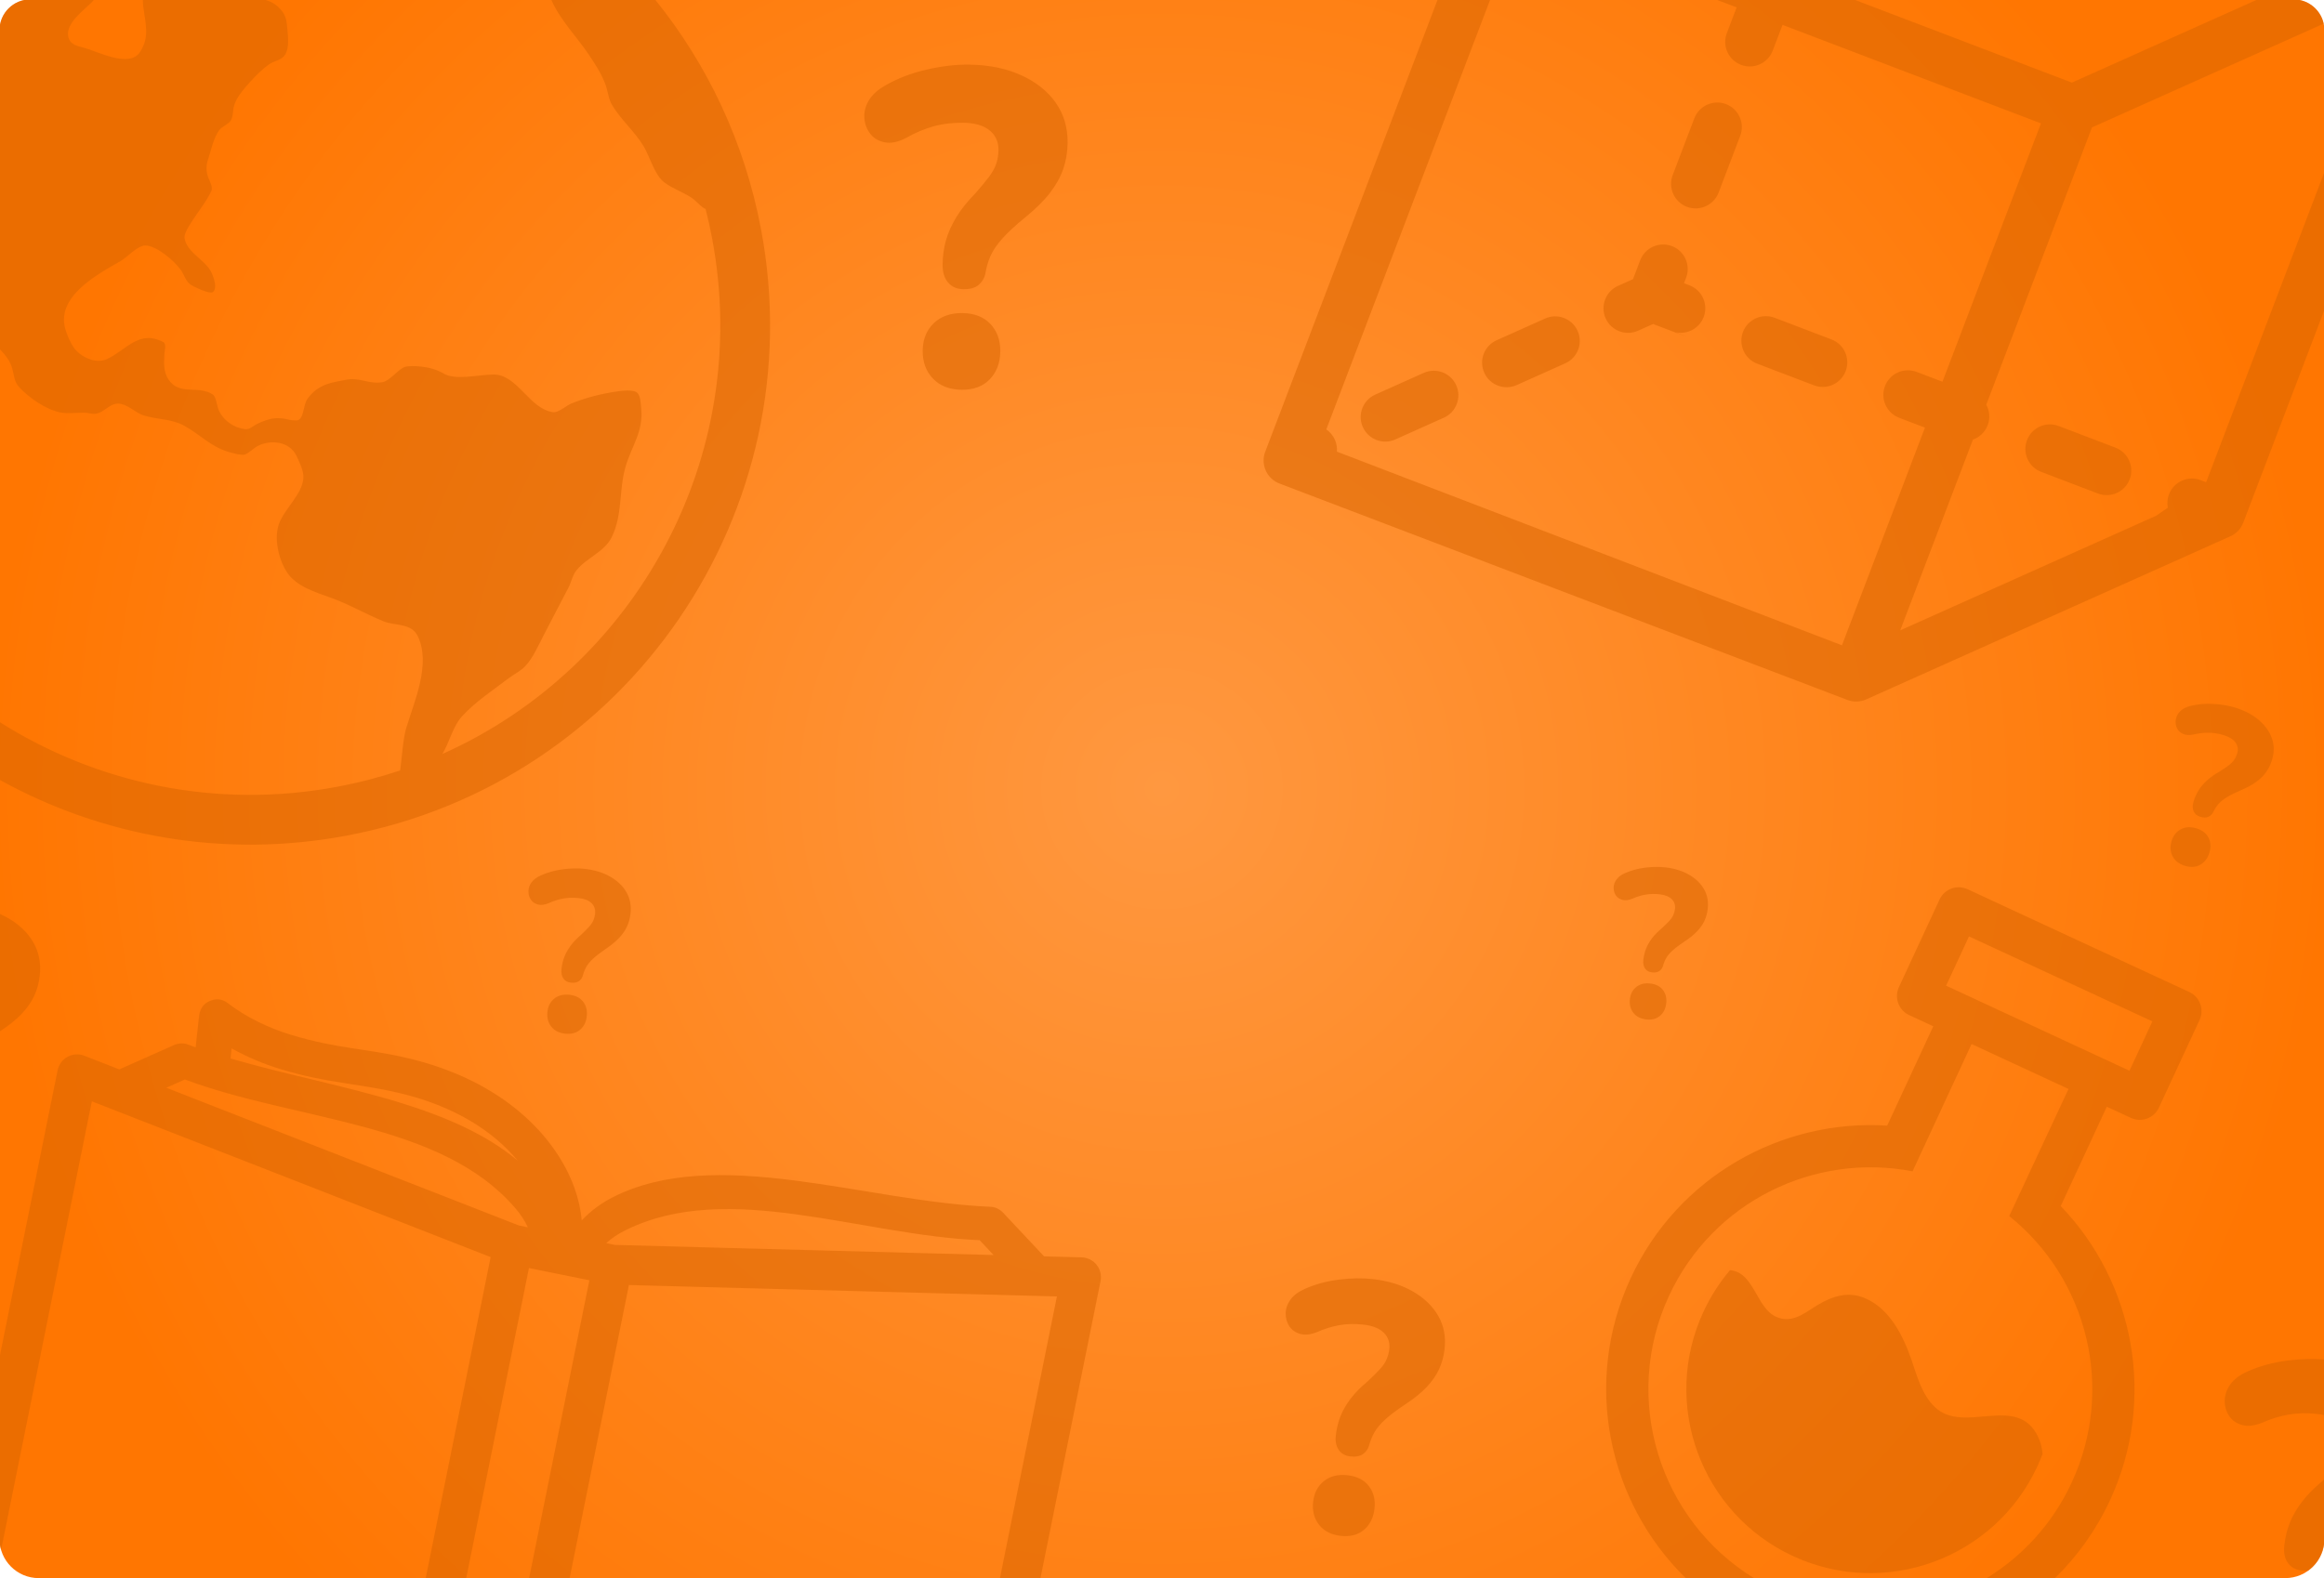 <?xml version="1.0" encoding="UTF-8" standalone="no"?><!DOCTYPE svg PUBLIC "-//W3C//DTD SVG 1.1//EN" "http://www.w3.org/Graphics/SVG/1.1/DTD/svg11.dtd"><svg width="100%" height="100%" viewBox="0 0 265 180" version="1.1" xmlns="http://www.w3.org/2000/svg" xmlns:xlink="http://www.w3.org/1999/xlink" xml:space="preserve" xmlns:serif="http://www.serif.com/" style="fill-rule:evenodd;clip-rule:evenodd;stroke-linejoin:round;stroke-miterlimit:2;"><g id="Originals"></g><g id="v5"><g id="Trivia"><path d="M265.046,175.536c0,2.464 -2,4.464 -4.464,4.464l-256.172,0c-2.464,0 -4.464,-2 -4.464,-4.464l0,-172.089c0,-1.94 1.575,-3.515 3.515,-3.515l258.069,-0c1.94,-0 3.515,1.575 3.515,3.515l0,172.089l0.001,0l-0.001,0l0.001,0l0,0Z" style="fill:url(#_Radial1);"/><path d="M3.46,-0.069l7.265,0c-0.067,0.103 -0.138,0.2 -0.218,0.282c-0.909,0.929 -2.999,2.405 -2.732,3.91c0.174,0.975 1.002,1.108 1.859,1.342c1.502,0.408 5.073,2.294 6.298,0.517c1.144,-1.659 0.67,-3.249 0.424,-5.067c-0.03,-0.218 -0.076,-0.597 -0.072,-0.984l13.753,0c0.828,0.196 1.58,0.579 2.19,1.43c0.416,0.581 0.475,1.193 0.534,1.889c0.076,0.892 0.255,2.187 -0.254,2.993c-0.405,0.642 -1.248,0.679 -1.845,1.109c-0.983,0.71 -1.948,1.738 -2.729,2.66c-0.515,0.608 -1.02,1.29 -1.247,2.063c-0.155,0.527 -0.076,1.11 -0.328,1.609c-0.24,0.476 -1.064,0.719 -1.398,1.21c-0.632,0.932 -0.901,2.275 -1.252,3.342c-0.234,0.708 -0.203,1.343 0.047,2.027c0.141,0.384 0.543,1.088 0.357,1.49c-0.611,1.319 -1.659,2.564 -2.425,3.814c-0.254,0.414 -0.743,1.157 -0.632,1.672c0.381,1.761 2.576,2.454 3.179,4.121c0.179,0.493 0.554,1.534 0.039,1.953c-0.343,0.279 -2.157,-0.593 -2.53,-0.842c-0.58,-0.387 -0.731,-1.136 -1.124,-1.685c-0.73,-1.019 -2.747,-2.772 -4.048,-2.783c-0.887,-0.007 -2.074,1.347 -2.787,1.757c-2.65,1.524 -7.635,4.126 -6.251,8.043c0.212,0.602 0.463,1.198 0.808,1.736c0.71,1.109 2.524,2.034 3.846,1.423c2.233,-1.032 3.646,-3.415 6.459,-1.931c0.339,0.179 0.124,1.003 0.105,1.309c-0.066,1.041 -0.124,2.094 0.487,2.981c1.267,1.839 3.328,0.579 5.024,1.672c0.373,0.241 0.489,1.352 0.668,1.758c0.535,1.21 1.703,2.045 3.032,2.197c0.499,0.057 0.864,-0.34 1.277,-0.553c0.677,-0.35 1.584,-0.692 2.357,-0.695c1.16,-0.006 1,0.218 2.154,0.258c0.941,0.033 0.767,-1.701 1.307,-2.462c1.305,-1.841 3.135,-1.897 4.352,-2.169c1.54,-0.344 2.592,0.51 4.141,0.277c0.963,-0.145 1.898,-1.61 2.734,-1.786c0.542,-0.115 2.716,-0.161 4.286,0.781c1.36,0.814 3.835,0.155 5.662,0.118c2.751,-0.057 4.086,3.898 6.815,4.294c0.633,0.092 1.542,-0.763 2.121,-0.995c1.632,-0.653 3.361,-1.099 5.102,-1.353c0.54,-0.079 2.091,-0.321 2.481,0.232c0.305,0.433 0.31,1.184 0.363,1.693c0.268,2.63 -1.049,4.183 -1.772,6.611c-0.798,2.679 -0.305,5.448 -1.592,8.074c-0.828,1.69 -2.909,2.365 -4.038,3.804c-0.448,0.57 -0.564,1.34 -0.903,1.975c-0.948,1.776 -1.847,3.572 -2.788,5.351c-0.63,1.19 -1.189,2.562 -2.106,3.559c-0.546,0.593 -1.274,0.914 -1.907,1.395c-1.769,1.345 -3.755,2.658 -5.277,4.293c-1.109,1.191 -1.449,2.964 -2.286,4.35c22.109,-9.876 35.426,-33.952 30.76,-58.781c-0.215,-1.143 -0.465,-2.27 -0.748,-3.382c-0.069,-0.029 -0.118,-0.051 -0.138,-0.063c-0.575,-0.351 -0.973,-0.914 -1.546,-1.276c-0.967,-0.61 -2.054,-0.983 -2.985,-1.662c-1.157,-0.843 -1.685,-2.988 -2.408,-4.176c-1.026,-1.687 -2.583,-2.996 -3.585,-4.675c-0.429,-0.717 -0.475,-1.617 -0.77,-2.39c-0.455,-1.193 -1.157,-2.275 -1.862,-3.331c-1.321,-1.981 -3.367,-4.071 -4.317,-6.332l11.839,-0c5.958,7.37 10.227,16.278 12.099,26.238c6.038,32.125 -15.142,63.108 -47.267,69.146c-14.077,2.646 -27.936,0.065 -39.572,-6.373l0,-6.595c11.049,6.997 24.669,9.992 38.524,7.388c2.46,-0.462 4.85,-1.086 7.159,-1.859c0.177,-1.219 0.333,-3.657 0.688,-4.82c0.963,-3.161 2.843,-7.337 1.322,-10.492c-0.741,-1.537 -2.584,-1.15 -3.934,-1.706c-2.031,-0.836 -3.942,-1.949 -6.013,-2.693c-1.714,-0.616 -3.864,-1.252 -4.939,-2.85c-0.995,-1.478 -1.555,-3.951 -0.917,-5.627c0.652,-1.715 2.617,-3.287 2.76,-5.155c0.06,-0.779 -0.45,-1.824 -0.769,-2.506c-0.779,-1.663 -2.885,-1.917 -4.38,-1.188c-0.528,0.258 -0.96,0.774 -1.492,0.993c-0.373,0.153 -1.366,-0.14 -1.751,-0.244c-2.12,-0.574 -3.377,-2.029 -5.215,-3.04c-1.434,-0.788 -3.063,-0.68 -4.589,-1.159c-0.929,-0.292 -1.623,-1.094 -2.59,-1.313c-1.219,-0.277 -1.839,0.98 -2.916,1.12c-0.42,0.054 -0.854,-0.126 -1.28,-0.128c-0.911,-0.003 -1.846,0.15 -2.75,-0.029c-1.627,-0.323 -3.594,-1.693 -4.688,-2.888c-0.608,-0.663 -0.556,-1.44 -0.824,-2.258c-0.245,-0.75 -0.67,-1.321 -1.209,-1.889c-0.065,-0.069 -0.131,-0.137 -0.197,-0.206l0,-36.352c0,-1.94 1.575,-3.515 3.515,-3.515l0,-0.001l0,0l0,0Zm160.478,0l5.994,0l-18.697,49.047c0.412,0.282 0.754,0.677 0.973,1.166c0.2,0.445 0.273,0.915 0.236,1.37l57.589,22.088l9.465,-24.829l-2.94,-1.12c-1.444,-0.551 -2.17,-2.171 -1.619,-3.615c0.55,-1.444 2.17,-2.17 3.614,-1.619l2.94,1.12l11.234,-29.468l-29.468,-11.233l-1.121,2.939c-0.55,1.445 -2.17,2.17 -3.614,1.62c-1.445,-0.551 -2.17,-2.17 -1.62,-3.615l1.121,-2.94l-2.39,-0.911l15.725,0l24.895,9.491l21.184,-9.491l4.091,0c1.683,0 3.091,1.186 3.435,2.767l-26.42,11.836l-12.056,31.626c0.38,0.695 0.464,1.545 0.161,2.342c-0.304,0.798 -0.934,1.376 -1.68,1.641l-8.293,21.756l29.185,-13.075l1.328,-0.911c-0.097,-0.496 -0.06,-1.024 0.133,-1.53c0.55,-1.444 2.17,-2.17 3.614,-1.619l0.544,0.207l0.078,0.029l13.486,-35.378l0,15.726l-8.016,21.026l-1.234,3.238c-0.268,0.702 -0.799,1.257 -1.472,1.559l-41.527,18.604c-0.666,0.298 -1.434,0.331 -2.142,0.061l-64.767,-24.69c-1.07,-0.408 -1.771,-1.417 -1.803,-2.537c-0.01,-0.37 0.052,-0.735 0.183,-1.078l19.671,-51.6l-0,-0l-0.001,0l0.001,0Zm70.389,180.068l-7.785,-0c4.094,-2.515 7.518,-6.219 9.688,-10.9c4.998,-10.777 1.755,-23.279 -7.121,-30.392l6.759,-14.498l-11.054,-5.126l-6.73,14.519c-11.154,-2.164 -22.777,3.437 -27.77,14.203c-5.452,11.757 -1.096,25.568 9.682,32.194l-7.779,-0c-8.87,-8.674 -11.784,-22.33 -6.27,-34.219c5.376,-11.593 17.209,-18.154 29.245,-17.393l5.254,-11.329l-2.744,-1.273c-1.206,-0.559 -1.73,-1.991 -1.171,-3.197l4.634,-9.991c0.559,-1.206 1.99,-1.73 3.196,-1.171l25.278,11.722c1.206,0.56 1.73,1.99 1.171,3.197l-4.634,9.991c-0.559,1.206 -1.99,1.73 -3.196,1.171l-2.744,-1.272l-5.254,11.329c8.356,8.697 10.992,21.967 5.616,33.56c-1.583,3.414 -3.727,6.392 -6.271,8.875l0,-0l0,-0Zm-115.684,-0l-4.611,-0c0,-0.034 0.004,-0.068 0.01,-0.103l6.477,-32.023l-48.803,-1.3l-6.76,33.426l-4.611,-0c-0,-0.034 0.003,-0.069 0.01,-0.103l6.85,-33.867l-6.889,-1.393l-7.152,35.363l-4.61,0c-0,-0.034 0.003,-0.068 0.01,-0.102l7.384,-36.513l-45.473,-17.766l-10.35,51.175c-0.117,-0.399 -0.18,-0.821 -0.18,-1.257l0,-20.704l6.624,-32.753c0.133,-0.656 0.549,-1.219 1.136,-1.539c0.587,-0.321 1.286,-0.365 1.908,-0.122l3.989,1.559l6.246,-2.777c0.158,-0.071 0.32,-0.119 0.483,-0.147c0.008,-0.001 0.015,-0.003 0.023,-0.004c0.356,-0.073 0.73,-0.044 1.076,0.091c0.291,0.108 0.584,0.215 0.878,0.319c0.164,-1.553 0.338,-3.139 0.39,-3.555c0.033,-0.265 0.077,-0.414 0.085,-0.44c0.284,-0.947 0.936,-1.196 1.128,-1.282c0.738,-0.328 1.432,-0.252 2.082,0.249c2.064,1.591 4.656,2.836 7.208,3.608c5.209,1.577 8.464,1.538 13.093,2.607c11.2,2.587 17.133,9.103 19.201,14.826c0.465,1.288 0.738,2.546 0.84,3.729c1.03,-1.095 2.216,-1.964 3.538,-2.638c5.873,-2.996 13.1,-2.883 20.677,-1.921c7.451,0.947 15.245,2.706 22.392,3.005c0.376,0.012 0.736,0.132 1.038,0.342c0.143,0.09 0.276,0.2 0.397,0.328l4.676,4.986l4.28,0.114c0.669,0.018 1.295,0.331 1.712,0.854c0.416,0.523 0.58,1.204 0.448,1.859l-6.85,33.869l-0,0l-0,-0Zm-118.697,-75.773c0.349,0.152 0.684,0.321 1.002,0.506c1.289,0.75 2.248,1.683 2.877,2.798c0.629,1.114 0.865,2.363 0.709,3.746c-0.095,0.841 -0.306,1.613 -0.633,2.318c-0.327,0.705 -0.802,1.385 -1.426,2.043c-0.623,0.657 -1.454,1.325 -2.492,2.004c-0.013,0.008 -0.025,0.016 -0.037,0.025l-0,-13.44Zm263.261,74.918c-0.229,0.023 -0.482,0.019 -0.758,-0.012c-0.708,-0.08 -1.237,-0.376 -1.587,-0.889c-0.35,-0.512 -0.479,-1.171 -0.388,-1.977c0.106,-0.933 0.318,-1.799 0.636,-2.594c0.318,-0.796 0.774,-1.584 1.368,-2.365c0.594,-0.781 1.359,-1.559 2.295,-2.334c0.093,-0.086 0.183,-0.171 0.272,-0.255l-0,6.817c-0,1.482 -0.724,2.797 -1.838,3.609l0,-0Zm1.838,-17.729c-0.256,-0.058 -0.53,-0.104 -0.821,-0.137c-1.159,-0.131 -2.247,-0.107 -3.262,0.071c-1.015,0.179 -2.02,0.489 -3.016,0.931c-0.889,0.356 -1.657,0.441 -2.304,0.253c-0.648,-0.187 -1.138,-0.536 -1.472,-1.047c-0.333,-0.511 -0.496,-1.092 -0.488,-1.743c0.009,-0.651 0.226,-1.271 0.651,-1.859c0.425,-0.588 1.084,-1.076 1.976,-1.465c1.408,-0.623 2.939,-1.037 4.593,-1.241c1.49,-0.185 2.871,-0.222 4.143,-0.113l-0,6.35l-0,0Zm-102.696,-118.884c1.411,-0.632 3.069,0 3.701,1.411c0.632,1.411 0,3.069 -1.411,3.701l-5.536,2.481c-1.411,0.631 -3.069,-0.001 -3.701,-1.411c-0.633,-1.411 -0,-3.07 1.41,-3.701l5.537,-2.481l0,-0Zm30.851,-29.034c0.551,-1.445 2.171,-2.17 3.615,-1.62c1.445,0.551 2.17,2.171 1.62,3.615l-2.47,6.477c-0.55,1.444 -2.17,2.17 -3.614,1.619c-1.444,-0.551 -2.17,-2.17 -1.62,-3.615l2.469,-6.476l0,-0Zm-17.008,22.833c1.41,-0.632 3.069,-0 3.701,1.411c0.632,1.41 -0.001,3.069 -1.411,3.701l-5.537,2.48c-1.411,0.632 -3.069,0 -3.701,-1.411c-0.632,-1.41 0,-3.069 1.411,-3.701l5.537,-2.48l-0,-0Zm32.646,2.385c1.445,0.55 2.17,2.17 1.62,3.614c-0.551,1.445 -2.17,2.17 -3.615,1.62l-6.477,-2.469c-1.444,-0.551 -2.17,-2.171 -1.619,-3.615c0.551,-1.444 2.17,-2.17 3.615,-1.619l6.476,2.469l0,-0Zm-20.341,-1.76l-1.71,0.766c-1.411,0.632 -3.069,-0 -3.701,-1.411c-0.632,-1.411 0,-3.069 1.411,-3.701l1.71,-0.766l0.821,-2.155c0.551,-1.444 2.17,-2.169 3.615,-1.619c1.444,0.551 2.17,2.17 1.619,3.615l-0.237,0.621l0.622,0.237c1.444,0.551 2.17,2.17 1.619,3.615c-0.494,1.295 -1.846,2.012 -3.162,1.75l1.151,0.48l-3.758,-1.432l-0,-0Zm-78.858,7.502c-1.372,-0.016 -2.456,-0.44 -3.253,-1.272c-0.797,-0.832 -1.188,-1.899 -1.173,-3.203c0.014,-1.269 0.429,-2.301 1.244,-3.098c0.815,-0.797 1.908,-1.188 3.28,-1.173c1.371,0.016 2.439,0.431 3.201,1.246c0.763,0.814 1.137,1.856 1.123,3.125c-0.015,1.303 -0.413,2.362 -1.194,3.176c-0.78,0.815 -1.857,1.214 -3.228,1.199Zm139.513,54.298c-0.67,-0.202 -1.141,-0.563 -1.414,-1.084c-0.272,-0.521 -0.313,-1.1 -0.121,-1.737c0.187,-0.62 0.537,-1.067 1.049,-1.342c0.513,-0.275 1.104,-0.312 1.775,-0.11c0.67,0.202 1.134,0.557 1.392,1.065c0.259,0.507 0.294,1.071 0.107,1.691c-0.192,0.637 -0.537,1.099 -1.035,1.388c-0.498,0.288 -1.082,0.331 -1.753,0.129Zm-95.166,67.366c-0.596,-0.067 -1.042,-0.317 -1.336,-0.748c-0.295,-0.432 -0.404,-0.987 -0.327,-1.664c0.089,-0.787 0.268,-1.515 0.536,-2.185c0.268,-0.67 0.652,-1.334 1.152,-1.991c0.5,-0.658 1.144,-1.313 1.932,-1.965c0.552,-0.514 1.008,-0.964 1.367,-1.349c0.36,-0.385 0.623,-0.767 0.789,-1.147c0.167,-0.379 0.273,-0.772 0.319,-1.179c0.086,-0.759 -0.124,-1.387 -0.631,-1.884c-0.507,-0.497 -1.276,-0.803 -2.306,-0.92c-0.976,-0.11 -1.892,-0.09 -2.746,0.06c-0.855,0.151 -1.702,0.412 -2.54,0.784c-0.748,0.3 -1.395,0.371 -1.94,0.213c-0.545,-0.158 -0.958,-0.451 -1.239,-0.882c-0.281,-0.43 -0.418,-0.919 -0.411,-1.467c0.007,-0.549 0.19,-1.071 0.548,-1.566c0.358,-0.494 0.913,-0.905 1.664,-1.232c1.185,-0.526 2.474,-0.874 3.867,-1.046c1.392,-0.172 2.672,-0.192 3.838,-0.06c1.789,0.202 3.329,0.678 4.617,1.428c1.288,0.75 2.247,1.683 2.876,2.797c0.629,1.115 0.866,2.364 0.709,3.747c-0.095,0.84 -0.306,1.613 -0.633,2.317c-0.327,0.705 -0.802,1.386 -1.425,2.043c-0.624,0.658 -1.455,1.326 -2.493,2.005c-0.92,0.61 -1.656,1.165 -2.207,1.666c-0.551,0.5 -0.963,0.989 -1.237,1.466c-0.273,0.477 -0.483,0.996 -0.629,1.556c-0.127,0.398 -0.362,0.715 -0.705,0.95c-0.342,0.237 -0.812,0.321 -1.409,0.253l0,0Zm34.385,-55.211c-0.353,-0.04 -0.617,-0.188 -0.792,-0.443c-0.174,-0.256 -0.238,-0.584 -0.193,-0.986c0.052,-0.465 0.158,-0.897 0.317,-1.294c0.159,-0.396 0.386,-0.789 0.682,-1.179c0.296,-0.389 0.678,-0.777 1.144,-1.163c0.327,-0.305 0.598,-0.571 0.81,-0.799c0.213,-0.228 0.369,-0.455 0.467,-0.679c0.099,-0.225 0.162,-0.458 0.189,-0.699c0.051,-0.449 -0.073,-0.821 -0.374,-1.115c-0.3,-0.294 -0.755,-0.476 -1.365,-0.545c-0.578,-0.066 -1.121,-0.054 -1.627,0.036c-0.506,0.089 -1.007,0.243 -1.504,0.464c-0.443,0.177 -0.825,0.219 -1.148,0.126c-0.323,-0.093 -0.568,-0.268 -0.734,-0.522c-0.167,-0.255 -0.248,-0.545 -0.244,-0.869c0.005,-0.325 0.113,-0.634 0.325,-0.927c0.212,-0.294 0.54,-0.537 0.985,-0.731c0.702,-0.31 1.466,-0.517 2.29,-0.619c0.825,-0.102 1.583,-0.114 2.273,-0.035c1.06,0.119 1.972,0.401 2.735,0.846c0.762,0.443 1.33,0.996 1.703,1.656c0.373,0.66 0.513,1.4 0.42,2.219c-0.056,0.498 -0.181,0.955 -0.375,1.372c-0.193,0.418 -0.475,0.821 -0.844,1.21c-0.37,0.389 -0.862,0.785 -1.476,1.187c-0.545,0.361 -0.981,0.69 -1.307,0.987c-0.327,0.296 -0.571,0.586 -0.733,0.868c-0.162,0.283 -0.286,0.59 -0.373,0.922c-0.075,0.235 -0.214,0.423 -0.417,0.563c-0.203,0.139 -0.481,0.189 -0.834,0.149Zm-0.656,5.366c-0.642,-0.072 -1.13,-0.323 -1.464,-0.751c-0.334,-0.428 -0.466,-0.947 -0.397,-1.557c0.067,-0.594 0.311,-1.059 0.731,-1.394c0.42,-0.334 0.951,-0.465 1.593,-0.393c0.643,0.073 1.123,0.318 1.442,0.737c0.318,0.418 0.444,0.924 0.377,1.518c-0.069,0.611 -0.306,1.088 -0.711,1.432c-0.405,0.345 -0.929,0.481 -1.571,0.408Zm-77.845,-83.29c-0.754,-0.009 -1.343,-0.264 -1.766,-0.766c-0.423,-0.502 -0.63,-1.182 -0.62,-2.039c0.011,-0.995 0.141,-1.928 0.391,-2.8c0.25,-0.872 0.646,-1.75 1.187,-2.636c0.542,-0.886 1.264,-1.786 2.166,-2.702c0.625,-0.714 1.138,-1.334 1.538,-1.861c0.401,-0.527 0.681,-1.039 0.841,-1.534c0.16,-0.496 0.242,-1.001 0.248,-1.515c0.011,-0.96 -0.332,-1.719 -1.029,-2.275c-0.697,-0.557 -1.697,-0.843 -3,-0.857c-1.235,-0.014 -2.377,0.127 -3.426,0.424c-1.05,0.297 -2.075,0.732 -3.076,1.304c-0.897,0.47 -1.696,0.641 -2.398,0.513c-0.702,-0.128 -1.256,-0.443 -1.662,-0.945c-0.406,-0.502 -0.639,-1.096 -0.7,-1.783c-0.061,-0.686 0.101,-1.362 0.486,-2.026c0.385,-0.665 1.026,-1.249 1.923,-1.754c1.415,-0.807 2.983,-1.407 4.702,-1.799c1.72,-0.393 3.316,-0.58 4.791,-0.564c2.264,0.026 4.248,0.425 5.955,1.199c1.706,0.774 3.023,1.817 3.952,3.131c0.928,1.314 1.383,2.845 1.363,4.594c-0.012,1.063 -0.177,2.056 -0.496,2.979c-0.319,0.922 -0.827,1.834 -1.523,2.735c-0.696,0.901 -1.65,1.842 -2.861,2.823c-1.073,0.88 -1.923,1.668 -2.548,2.364c-0.625,0.696 -1.078,1.36 -1.36,1.991c-0.281,0.632 -0.477,1.307 -0.588,2.026c-0.109,0.513 -0.363,0.939 -0.761,1.278c-0.398,0.338 -0.974,0.503 -1.729,0.495l0,-0Zm43.009,142.196c-1.085,-0.123 -1.909,-0.546 -2.473,-1.268c-0.563,-0.723 -0.787,-1.6 -0.67,-2.63c0.113,-1.004 0.524,-1.788 1.234,-2.353c0.709,-0.565 1.606,-0.787 2.691,-0.664c1.085,0.123 1.896,0.537 2.434,1.244c0.538,0.706 0.75,1.561 0.637,2.564c-0.117,1.03 -0.517,1.836 -1.201,2.418c-0.683,0.582 -1.568,0.812 -2.652,0.689Zm-88.416,-57.278c-0.696,-0.07 -1.228,-0.336 -1.595,-0.795c-0.366,-0.459 -0.516,-1.02 -0.449,-1.682c0.066,-0.644 0.324,-1.15 0.774,-1.517c0.451,-0.368 1.025,-0.516 1.721,-0.445c0.697,0.07 1.22,0.33 1.57,0.779c0.35,0.449 0.493,0.996 0.427,1.64c-0.067,0.662 -0.318,1.181 -0.752,1.559c-0.434,0.378 -0.999,0.532 -1.696,0.461Zm186.429,-24.74c-0.369,-0.111 -0.621,-0.319 -0.757,-0.626c-0.136,-0.306 -0.141,-0.668 -0.015,-1.087c0.147,-0.486 0.343,-0.925 0.589,-1.317c0.246,-0.392 0.565,-0.766 0.956,-1.124c0.391,-0.357 0.872,-0.696 1.444,-1.017c0.408,-0.261 0.747,-0.493 1.018,-0.694c0.272,-0.202 0.481,-0.413 0.63,-0.633c0.149,-0.22 0.261,-0.456 0.337,-0.707c0.141,-0.469 0.08,-0.89 -0.182,-1.261c-0.263,-0.372 -0.713,-0.654 -1.349,-0.846c-0.604,-0.182 -1.183,-0.274 -1.74,-0.278c-0.556,-0.003 -1.121,0.065 -1.693,0.203c-0.506,0.103 -0.922,0.074 -1.248,-0.089c-0.326,-0.162 -0.552,-0.395 -0.68,-0.698c-0.128,-0.304 -0.158,-0.628 -0.091,-0.973c0.068,-0.346 0.243,-0.654 0.526,-0.925c0.283,-0.271 0.68,-0.467 1.191,-0.587c0.809,-0.195 1.662,-0.267 2.56,-0.215c0.899,0.052 1.708,0.186 2.429,0.403c1.106,0.334 2.022,0.811 2.749,1.432c0.726,0.621 1.224,1.32 1.493,2.095c0.269,0.776 0.274,1.591 0.016,2.446c-0.156,0.519 -0.378,0.982 -0.665,1.389c-0.287,0.407 -0.666,0.782 -1.134,1.125c-0.47,0.343 -1.071,0.669 -1.804,0.978c-0.65,0.279 -1.178,0.545 -1.583,0.798c-0.405,0.252 -0.722,0.513 -0.949,0.783c-0.228,0.27 -0.42,0.573 -0.576,0.909c-0.126,0.237 -0.311,0.41 -0.554,0.519c-0.243,0.109 -0.549,0.109 -0.918,-0.003Zm-185.784,18.921c-0.383,-0.038 -0.671,-0.195 -0.863,-0.47c-0.192,-0.274 -0.266,-0.629 -0.222,-1.064c0.052,-0.505 0.161,-0.974 0.328,-1.405c0.167,-0.432 0.408,-0.861 0.724,-1.286c0.316,-0.425 0.724,-0.85 1.225,-1.274c0.35,-0.334 0.639,-0.625 0.867,-0.875c0.228,-0.249 0.394,-0.496 0.498,-0.741c0.103,-0.244 0.169,-0.497 0.195,-0.758c0.05,-0.488 -0.09,-0.889 -0.418,-1.204c-0.329,-0.315 -0.824,-0.506 -1.486,-0.573c-0.627,-0.064 -1.213,-0.044 -1.76,0.059c-0.547,0.102 -1.088,0.276 -1.623,0.521c-0.478,0.197 -0.892,0.248 -1.243,0.151c-0.35,-0.098 -0.617,-0.283 -0.801,-0.557c-0.183,-0.273 -0.274,-0.586 -0.274,-0.938c0.001,-0.352 0.114,-0.688 0.34,-1.008c0.226,-0.32 0.579,-0.587 1.058,-0.803c0.756,-0.345 1.58,-0.578 2.472,-0.698c0.892,-0.121 1.712,-0.143 2.461,-0.067c1.149,0.117 2.14,0.411 2.971,0.883c0.832,0.471 1.453,1.062 1.865,1.772c0.411,0.711 0.572,1.51 0.482,2.398c-0.055,0.54 -0.185,1.037 -0.389,1.491c-0.204,0.454 -0.504,0.894 -0.899,1.32c-0.395,0.426 -0.923,0.86 -1.584,1.303c-0.586,0.398 -1.054,0.76 -1.403,1.085c-0.35,0.325 -0.611,0.641 -0.783,0.949c-0.172,0.308 -0.302,0.643 -0.392,1.003c-0.079,0.256 -0.227,0.46 -0.445,0.614c-0.218,0.154 -0.518,0.212 -0.901,0.172Zm176.114,-61.026c1.444,0.55 2.17,2.17 1.619,3.614c-0.55,1.445 -2.17,2.17 -3.615,1.62l-6.476,-2.469c-1.445,-0.551 -2.17,-2.171 -1.62,-3.615c0.551,-1.444 2.171,-2.17 3.615,-1.619l6.477,2.469l-0,-0Zm-181.036,88.929c-0.344,-0.761 -0.827,-1.49 -1.447,-2.209c-4.279,-4.962 -10.518,-7.413 -17.248,-9.238c-6.78,-1.839 -14.058,-3.037 -20.409,-5.413l-2.12,0.942l40.223,15.715l1.001,0.203l-0,-0l-0,-0Zm-1.151,-7.6c-2.715,-3.288 -7.174,-6.257 -13.663,-7.756c-4.724,-1.091 -8.042,-1.068 -13.358,-2.677c-1.907,-0.577 -3.831,-1.383 -5.604,-2.374c-0.041,0.387 -0.082,0.777 -0.121,1.151c6.256,1.824 13.078,3.118 19.271,5.021c5.144,1.582 9.854,3.588 13.475,6.635l0,-0l0,-0Zm10.093,9.408l1,0.202l43.169,1.151c-0,-0 -1.587,-1.692 -1.587,-1.692c-6.775,-0.279 -13.947,-2.003 -20.908,-2.943c-6.911,-0.934 -13.611,-1.1 -19.482,1.809c-0.852,0.422 -1.579,0.906 -2.192,1.473l0,0l0,0Zm176.301,-25.294l-20.91,-9.697c-0.001,0 -2.609,5.624 -2.609,5.624l20.911,9.697l2.608,-5.624l-0,0Zm-48.16,28.374c3.006,0.277 2.95,4.917 5.857,5.519c1.623,0.335 2.854,-0.781 4.143,-1.552c1.695,-1.013 3.481,-1.585 5.395,-0.771c2.83,1.203 4.364,4.315 5.303,7.048c0.643,1.871 1.18,3.955 2.657,5.367c3.326,3.181 9.385,-1.583 11.766,3.381c0.275,0.573 0.442,1.192 0.504,1.824c0.005,0.052 0.009,0.104 0.012,0.155c-0.181,0.481 -0.382,0.958 -0.601,1.431c-4.872,10.505 -17.355,15.078 -27.86,10.206c-10.505,-4.871 -15.078,-17.355 -10.207,-27.859c0.814,-1.754 1.839,-3.342 3.031,-4.749l0,0Z" style="fill:#d96400;fill-opacity:0.5;"/></g></g><defs><radialGradient id="_Radial1" cx="0" cy="0" r="1" gradientUnits="userSpaceOnUse" gradientTransform="matrix(8.11639e-15,132.55,-132.55,8.11639e-15,132.495,89.966)"><stop offset="0" style="stop-color:#ff9840;stop-opacity:1"/><stop offset="1" style="stop-color:#ff7601;stop-opacity:1"/></radialGradient></defs></svg>
